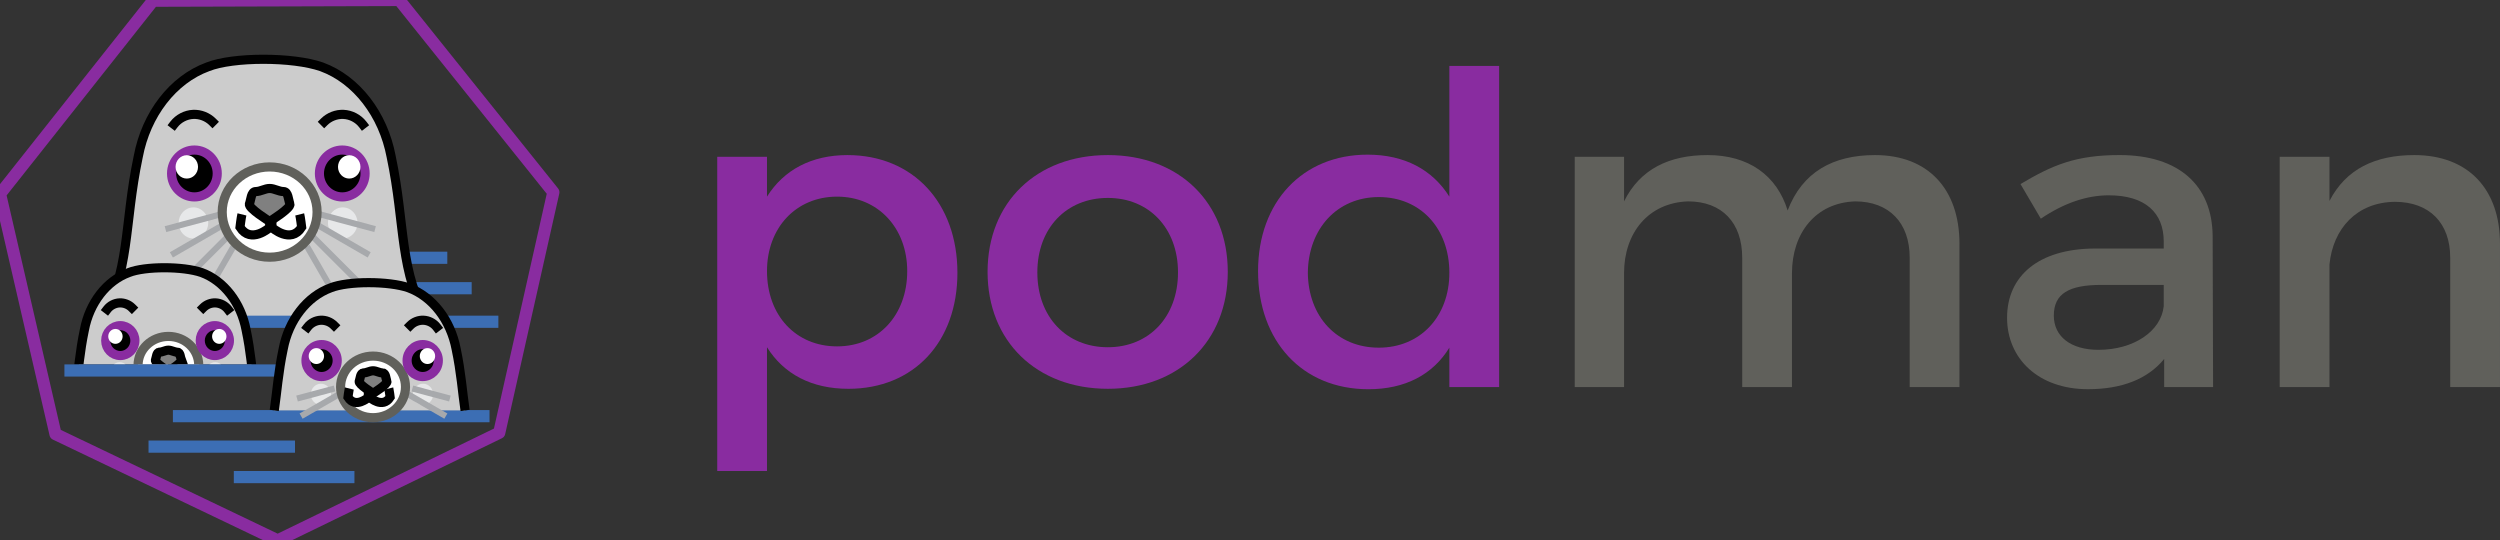 <?xml version="1.0" ?>
<svg xmlns="http://www.w3.org/2000/svg" viewBox="5.821 8.467 217.147 46.939">
	<rect x="5.821" y="8.467" width="217.147" height="46.939" fill="#333333" stroke="none"/>
	<defs id="defs2">
		<marker id="marker5584" refX="0" refY="0" orient="auto" overflow="visible">
			<path transform="scale(0.2)" d="M 0,-7.071 -7.071,0 0,7.071 7.071,0 Z" id="path5582" fill="#4d4d4d" fill-opacity="1" fill-rule="evenodd" stroke="#4d4d4d" stroke-width="1pt" stroke-opacity="1"/>
		</marker>
		<marker id="DiamondS" refX="0" refY="0" orient="auto" overflow="visible">
			<path transform="scale(0.2)" d="M 0,-7.071 -7.071,0 0,7.071 7.071,0 Z" id="path5359" fill="#4d4d4d" fill-opacity="1" fill-rule="evenodd" stroke="#4d4d4d" stroke-width="1pt" stroke-opacity="1"/>
		</marker>
		<marker id="DotL" refX="0" refY="0" orient="auto" overflow="visible">
			<path transform="matrix(0.8,0,0,0.8,5.92,0.8)" d="m -2.5,-1 c 0,2.76 -2.24,5 -5,5 -2.76,0 -5,-2.24 -5,-5 0,-2.76 2.24,-5 5,-5 2.76,0 5,2.24 5,5 z" id="path5335" fill="#4d4d4d" fill-opacity="1" fill-rule="evenodd" stroke="#4d4d4d" stroke-width="1pt" stroke-opacity="1"/>
		</marker>
		<clipPath id="clipPath81511" clipPathUnits="userSpaceOnUse">
			<rect y="-1.484" x="934.657" height="12.832" width="26.194" id="rect81513" opacity="1" fill="#e7e8e9" fill-opacity="1" stroke="#a7a9ac" stroke-width="0.529" stroke-linecap="square" stroke-linejoin="miter" stroke-miterlimit="4" stroke-dasharray="none" stroke-dashoffset="6" stroke-opacity="1"/>
		</clipPath>
	</defs>
	<g transform="translate(-1170.445,517.62)" id="layer1">
		<g id="g163426"/>
		<g id="g10819" transform="translate(0,-285.75)">
			<g id="text10671" aria-label="podman" font-style="normal" font-weight="normal" font-size="37.592px" line-height="22.555px" font-family="sans-serif" letter-spacing="0px" word-spacing="0px" fill="#892ca0" fill-opacity="1" stroke="none" stroke-width="0.265px" stroke-linecap="butt" stroke-linejoin="miter" stroke-opacity="1">
				<path id="path80700" d="m 1249.878,-209.933 c -3.12,0 -5.526,1.278 -6.992,3.609 v -3.458 h -4.323 v 27.292 h 4.323 v -10.751 c 1.466,2.331 3.872,3.609 7.067,3.609 5.714,0 9.473,-4.098 9.473,-10.075 0,-6.09 -3.872,-10.225 -9.548,-10.225 z m -0.902,16.616 c -3.571,0 -6.09,-2.669 -6.09,-6.541 0,-3.759 2.519,-6.466 6.09,-6.466 3.571,0 6.09,2.744 6.09,6.466 0,3.834 -2.519,6.541 -6.09,6.541 z" font-style="normal" font-variant="normal" font-weight="normal" font-stretch="normal" font-family="Montserrat" fill="#892ca0" fill-opacity="1" stroke-width="0.265px"/>
				<path id="path80702" d="m 1272.496,-209.933 c -6.203,0 -10.451,4.098 -10.451,10.15 0,6.015 4.248,10.15 10.451,10.15 6.165,0 10.413,-4.135 10.413,-10.15 0,-6.052 -4.248,-10.15 -10.413,-10.15 z m 0,3.722 c 3.571,0 6.09,2.631 6.09,6.466 0,3.872 -2.519,6.503 -6.09,6.503 -3.609,0 -6.128,-2.631 -6.128,-6.503 0,-3.834 2.519,-6.466 6.128,-6.466 z" font-style="normal" font-variant="normal" font-weight="normal" font-stretch="normal" font-family="Montserrat" fill="#892ca0" fill-opacity="1" stroke-width="0.265px"/>
				<path id="path80704" d="m 1302.156,-217.677 v 11.353 c -1.466,-2.331 -3.872,-3.646 -7.105,-3.646 -5.639,0 -9.511,4.098 -9.511,10.112 0,6.09 3.834,10.263 9.586,10.263 3.195,0 5.601,-1.278 7.03,-3.609 v 3.421 h 4.323 v -27.893 z m -6.128,24.472 c -3.646,0 -6.127,-2.707 -6.165,-6.503 0.038,-3.834 2.556,-6.579 6.165,-6.579 3.609,0 6.128,2.707 6.128,6.579 0,3.797 -2.519,6.503 -6.128,6.503 z" font-style="normal" font-variant="normal" font-weight="normal" font-stretch="normal" font-family="Montserrat" fill="#892ca0" fill-opacity="1" stroke-width="0.265px"/>
				<path id="path80706" d="m 1339.133,-209.933 c -3.646,0 -6.315,1.466 -7.594,4.812 -0.94,-3.045 -3.383,-4.812 -6.955,-4.812 -3.308,0 -5.864,1.203 -7.255,4.022 v -3.872 h -4.285 v 19.999 h 4.285 v -9.887 c 0,-3.496 2.105,-6.127 5.564,-6.24 2.932,0 4.699,1.842 4.699,4.887 v 11.24 h 4.323 v -9.887 c 0,-3.496 2.067,-6.127 5.488,-6.24 2.932,0 4.737,1.842 4.737,4.887 v 11.24 h 4.323 v -12.443 c 0,-4.774 -2.744,-7.706 -7.33,-7.706 z" fill="#60605b"/>
				<path id="path80708" d="m 1368.492,-189.784 -0.038,-13.12 c -0.038,-4.398 -2.932,-7.03 -8.082,-7.03 -3.797,0 -5.827,0.865 -8.609,2.519 l 1.767,3.007 c 1.992,-1.353 3.985,-2.03 5.902,-2.03 3.158,0 4.774,1.504 4.774,4.022 v 0.601 h -6.052 c -4.812,0.038 -7.556,2.368 -7.556,6.015 0,3.534 2.707,6.203 7.03,6.203 2.895,0 5.188,-0.865 6.616,-2.631 v 2.443 z m -9.962,-3.233 c -2.406,0 -3.872,-1.165 -3.872,-2.97 0,-1.917 1.316,-2.669 4.135,-2.669 h 5.413 v 1.842 c -0.226,2.18 -2.594,3.797 -5.676,3.797 z" fill="#60605b"/>
				<path id="path80710" d="m 1385.969,-209.933 c -3.383,0 -5.94,1.203 -7.368,3.985 v -3.834 h -4.323 v 19.999 h 4.323 v -10.639 c 0.301,-3.12 2.368,-5.413 5.676,-5.451 3.007,0 4.812,1.842 4.812,4.849 v 11.24 h 4.323 v -12.443 c 0,-4.774 -2.782,-7.706 -7.443,-7.706 z" fill="#60605b"/>
			</g>
		</g>
		<g id="g10987" transform="translate(-4.0076941e-7,-285.75)">
			<g id="g10985" transform="translate(238.413,-199.749)">
				<path d="m 963.983,-1.265 h 12.722" id="path10821" fill="none" fill-rule="evenodd" stroke="#3c6eb4" stroke-width="1.058" stroke-linecap="butt" stroke-linejoin="miter" stroke-miterlimit="4" stroke-dasharray="none" stroke-opacity="1"/>
				<path id="path10823" d="m 966.1,1.38 h 12.722" fill="none" fill-rule="evenodd" stroke="#3c6eb4" stroke-width="1.058" stroke-linecap="butt" stroke-linejoin="miter" stroke-miterlimit="4" stroke-dasharray="none" stroke-opacity="1"/>
				<g transform="matrix(1.15,0,0,1.151,-143.925,0.439)" id="g10875" stroke-width="0.869">
					<path id="path10825" d="m 973.104,3.398 c -2.308,-3.743 -1.791,-7.353 -2.883,-12.51 -0.599,-3.186 -2.621,-5.815 -5.254,-6.778 -2.172,-0.758 -6.683,-0.76 -8.595,0 -2.633,0.963 -4.655,3.592 -5.254,6.778 -1.092,5.158 -0.575,8.768 -2.883,12.51" fill="#cccccc" fill-opacity="1" fill-rule="evenodd" stroke="#000000" stroke-width="0.69" stroke-linecap="butt" stroke-linejoin="miter" stroke-miterlimit="4" stroke-dasharray="none" stroke-opacity="1"/>
					<ellipse id="ellipse10827" cx="966.564" cy="-4.107" rx="1.116" ry="1.175" opacity="1" fill="#e7e8e9" fill-opacity="1" stroke="none" stroke-width="0.69" stroke-linecap="square" stroke-linejoin="miter" stroke-miterlimit="4" stroke-dasharray="none" stroke-dashoffset="6" stroke-opacity="1"/>
					<ellipse ry="1.175" rx="1.116" cy="-4.107" cx="955.287" id="ellipse10829" opacity="1" fill="#e7e8e9" fill-opacity="1" stroke="none" stroke-width="0.69" stroke-linecap="square" stroke-linejoin="miter" stroke-miterlimit="4" stroke-dasharray="none" stroke-dashoffset="6" stroke-opacity="1"/>
					<g id="g10839" transform="matrix(0.888,0,0,0.888,108.022,0.558)" stroke="#a7a9ac" stroke-width="0.518" stroke-miterlimit="4" stroke-dasharray="none">
						<path id="path10831" d="m 956.419,-5.981 -4.671,1.251" fill="none" fill-rule="evenodd" stroke="#a7a9ac" stroke-width="0.518" stroke-linecap="butt" stroke-linejoin="miter" stroke-miterlimit="4" stroke-dasharray="none" stroke-opacity="1"/>
						<path id="path10833" d="m 956.948,-5.254 -4.697,2.712" fill="none" fill-rule="evenodd" stroke="#a7a9ac" stroke-width="0.518" stroke-linecap="butt" stroke-linejoin="miter" stroke-miterlimit="4" stroke-dasharray="none" stroke-opacity="1"/>
						<path id="path10835" d="m 957.345,-4.394 -4.763,4.762" fill="none" fill-rule="evenodd" stroke="#a7a9ac" stroke-width="0.518" stroke-linecap="butt" stroke-linejoin="miter" stroke-miterlimit="4" stroke-dasharray="none" stroke-opacity="1"/>
						<path id="path10837" d="m 957.543,-3.269 -2.434,4.216" fill="none" fill-rule="evenodd" stroke="#a7a9ac" stroke-width="0.518" stroke-linecap="butt" stroke-linejoin="miter" stroke-miterlimit="4" stroke-dasharray="none" stroke-opacity="1"/>
					</g>
					<g transform="matrix(-0.888,0,0,0.888,1814.158,0.558)" id="g10849" stroke="#a7a9ac" stroke-width="0.518" stroke-miterlimit="4" stroke-dasharray="none">
						<path d="m 956.419,-5.981 -4.671,1.251" id="path10841" fill="none" fill-rule="evenodd" stroke="#a7a9ac" stroke-width="0.518" stroke-linecap="butt" stroke-linejoin="miter" stroke-miterlimit="4" stroke-dasharray="none" stroke-opacity="1"/>
						<path d="m 956.948,-5.254 -4.697,2.712" id="path10843" fill="none" fill-rule="evenodd" stroke="#a7a9ac" stroke-width="0.518" stroke-linecap="butt" stroke-linejoin="miter" stroke-miterlimit="4" stroke-dasharray="none" stroke-opacity="1"/>
						<path d="m 957.345,-4.394 -4.763,4.762" id="path10845" fill="none" fill-rule="evenodd" stroke="#a7a9ac" stroke-width="0.518" stroke-linecap="butt" stroke-linejoin="miter" stroke-miterlimit="4" stroke-dasharray="none" stroke-opacity="1"/>
						<path d="m 957.543,-3.269 -2.434,4.216" id="path10847" fill="none" fill-rule="evenodd" stroke="#a7a9ac" stroke-width="0.518" stroke-linecap="butt" stroke-linejoin="miter" stroke-miterlimit="4" stroke-dasharray="none" stroke-opacity="1"/>
					</g>
					<ellipse id="ellipse10851" cx="961.043" cy="-4.929" rx="3.583" ry="3.406" opacity="1" fill="#ffffff" fill-opacity="1" stroke="#60605b" stroke-width="0.69" stroke-linecap="square" stroke-linejoin="miter" stroke-miterlimit="4" stroke-dasharray="none" stroke-dashoffset="6" stroke-opacity="1"/>
					<ellipse transform="scale(-1,1)" id="ellipse10853" cx="-966.527" cy="-7.841" rx="1.725" ry="1.769" fill="#000000" fill-opacity="1" stroke="#892ca0" stroke-width="0.69" stroke-linecap="square" stroke-linejoin="miter" stroke-miterlimit="4" stroke-dasharray="none" stroke-dashoffset="0" stroke-opacity="1"/>
					<path d="m 968.074,-11.544 c -0.345,-0.448 -0.893,-0.733 -1.458,-0.757 -0.533,-0.023 -1.073,0.186 -1.452,0.562" id="path10855" fill="none" fill-opacity="1" stroke="#000000" stroke-width="0.69" stroke-linecap="square" stroke-linejoin="miter" stroke-miterlimit="4" stroke-dasharray="none" stroke-dashoffset="0" stroke-opacity="1"/>
					<g id="g10863" transform="matrix(0.888,0,0,0.888,106.612,0.088)" stroke-width="0.777" stroke-miterlimit="4" stroke-dasharray="none">
						<g id="g10861" transform="translate(0,-0.529)" stroke-width="0.777">
							<path d="m 962.306,-5.783 0.099,1.984 c 0,0 1.588,1.422 2.514,-0.033 0,0 -0.099,-0.827 -0.165,-1.091" id="path10857" fill="none" fill-rule="evenodd" stroke="#000000" stroke-width="0.777" stroke-linecap="butt" stroke-linejoin="miter" stroke-miterlimit="4" stroke-dasharray="none" stroke-opacity="1"/>
							<path id="path10859" d="m 962.288,-5.783 -0.099,1.984 c 0,0 -1.588,1.422 -2.514,-0.033 0,0 0.099,-0.827 0.165,-1.091" fill="none" fill-rule="evenodd" stroke="#000000" stroke-width="0.777" stroke-linecap="butt" stroke-linejoin="miter" stroke-miterlimit="4" stroke-dasharray="none" stroke-opacity="1"/>
						</g>
					</g>
					<path id="path10865" d="m 962.572,-5.544 c -0.12,-0.311 -0.12,-0.933 -0.481,-0.933 -0.36,0 -0.694,-0.233 -1.048,-0.233 -0.355,0 -0.688,0.233 -1.048,0.233 -0.36,0 -0.36,0.622 -0.481,0.933 -0.12,0.311 1.529,1.322 1.529,1.322 0,0 1.649,-1.011 1.529,-1.322 z" fill="#808080" fill-opacity="1" stroke="#000000" stroke-width="0.69" stroke-linecap="square" stroke-linejoin="miter" stroke-miterlimit="4" stroke-dasharray="none" stroke-dashoffset="0" stroke-opacity="1"/>
					<ellipse ry="1.769" rx="1.725" cy="-7.841" cx="955.36" id="ellipse10867" fill="#000000" fill-opacity="1" stroke="#892ca0" stroke-width="0.69" stroke-linecap="square" stroke-linejoin="miter" stroke-miterlimit="4" stroke-dasharray="none" stroke-dashoffset="0" stroke-opacity="1"/>
					<ellipse id="ellipse10869" cx="954.785" cy="-8.338" rx="0.848" ry="0.881" fill="#ffffff" fill-opacity="1" stroke="none" stroke-width="0.69" stroke-linecap="square" stroke-linejoin="miter" stroke-miterlimit="4" stroke-dasharray="none" stroke-dashoffset="0" stroke-opacity="1"/>
					<path id="path10871" d="m 953.814,-11.544 c 0.345,-0.448 0.893,-0.733 1.458,-0.757 0.533,-0.023 1.073,0.186 1.452,0.562" fill="none" fill-opacity="1" stroke="#000000" stroke-width="0.69" stroke-linecap="square" stroke-linejoin="miter" stroke-miterlimit="4" stroke-dasharray="none" stroke-dashoffset="0" stroke-opacity="1"/>
					<ellipse ry="0.881" rx="0.848" cy="-8.338" cx="967.053" id="ellipse10873" fill="#ffffff" fill-opacity="1" stroke="none" stroke-width="0.69" stroke-linecap="square" stroke-linejoin="miter" stroke-miterlimit="4" stroke-dasharray="none" stroke-dashoffset="0" stroke-opacity="1"/>
				</g>
				<path id="path10877" d="m 948.212,4.293 h 32.928" fill="none" fill-rule="evenodd" stroke="#3c6eb4" stroke-width="1.058" stroke-linecap="butt" stroke-linejoin="miter" stroke-miterlimit="4" stroke-dasharray="none" stroke-opacity="1"/>
				<g transform="matrix(0.83,0,0,0.83,164.55,-1.424)" clip-path="url(#clipPath81511)" id="g10929" stroke-width="1.204">
					<path id="path10879" d="m 958.316,13.737 c -0.262,-1.782 -0.389,-3.721 -0.873,-6.002 -0.531,-2.817 -2.322,-5.143 -4.654,-5.995 -1.924,-0.67 -5.92,-0.672 -7.613,0 -2.332,0.851 -4.123,3.177 -4.654,5.995 -0.483,2.281 -0.611,4.22 -0.873,6.002" fill="#cccccc" fill-opacity="1" fill-rule="evenodd" stroke="#000000" stroke-width="0.956" stroke-linecap="butt" stroke-linejoin="miter" stroke-miterlimit="4" stroke-dasharray="none" stroke-opacity="1"/>
					<ellipse id="ellipse10881" cx="954.204" cy="12.162" rx="0.988" ry="1.039" opacity="1" fill="#e7e8e9" fill-opacity="1" stroke="none" stroke-width="0.956" stroke-linecap="square" stroke-linejoin="miter" stroke-miterlimit="4" stroke-dasharray="none" stroke-dashoffset="6" stroke-opacity="1"/>
					<ellipse ry="1.039" rx="0.988" cy="12.162" cx="944.215" id="ellipse10883" opacity="1" fill="#e7e8e9" fill-opacity="1" stroke="none" stroke-width="0.956" stroke-linecap="square" stroke-linejoin="miter" stroke-miterlimit="4" stroke-dasharray="none" stroke-dashoffset="6" stroke-opacity="1"/>
					<g id="g10893" transform="matrix(0.787,0,0,0.785,193.685,16.288)" stroke="#a7a9ac" stroke-width="0.811" stroke-miterlimit="4" stroke-dasharray="none">
						<path id="path10885" d="m 956.419,-5.981 -4.671,1.251" fill="none" fill-rule="evenodd" stroke="#a7a9ac" stroke-width="0.811" stroke-linecap="butt" stroke-linejoin="miter" stroke-miterlimit="4" stroke-dasharray="none" stroke-opacity="1"/>
						<path id="path10887" d="m 956.948,-5.254 -4.697,2.712" fill="none" fill-rule="evenodd" stroke="#a7a9ac" stroke-width="0.811" stroke-linecap="butt" stroke-linejoin="miter" stroke-miterlimit="4" stroke-dasharray="none" stroke-opacity="1"/>
						<path id="path10889" d="m 957.345,-4.394 -4.763,4.762" fill="none" fill-rule="evenodd" stroke="#a7a9ac" stroke-width="0.811" stroke-linecap="butt" stroke-linejoin="miter" stroke-miterlimit="4" stroke-dasharray="none" stroke-opacity="1"/>
						<path id="path10891" d="m 957.543,-3.269 -2.434,4.216" fill="none" fill-rule="evenodd" stroke="#a7a9ac" stroke-width="0.811" stroke-linecap="butt" stroke-linejoin="miter" stroke-miterlimit="4" stroke-dasharray="none" stroke-opacity="1"/>
					</g>
					<g transform="matrix(-0.787,0,0,0.785,1705.025,16.288)" id="g10903" stroke="#a7a9ac" stroke-width="0.811" stroke-miterlimit="4" stroke-dasharray="none">
						<path d="m 956.419,-5.981 -4.671,1.251" id="path10895" fill="none" fill-rule="evenodd" stroke="#a7a9ac" stroke-width="0.811" stroke-linecap="butt" stroke-linejoin="miter" stroke-miterlimit="4" stroke-dasharray="none" stroke-opacity="1"/>
						<path d="m 956.948,-5.254 -4.697,2.712" id="path10897" fill="none" fill-rule="evenodd" stroke="#a7a9ac" stroke-width="0.811" stroke-linecap="butt" stroke-linejoin="miter" stroke-miterlimit="4" stroke-dasharray="none" stroke-opacity="1"/>
						<path d="m 957.345,-4.394 -4.763,4.762" id="path10899" fill="none" fill-rule="evenodd" stroke="#a7a9ac" stroke-width="0.811" stroke-linecap="butt" stroke-linejoin="miter" stroke-miterlimit="4" stroke-dasharray="none" stroke-opacity="1"/>
						<path d="m 957.543,-3.269 -2.434,4.216" id="path10901" fill="none" fill-rule="evenodd" stroke="#a7a9ac" stroke-width="0.811" stroke-linecap="butt" stroke-linejoin="miter" stroke-miterlimit="4" stroke-dasharray="none" stroke-opacity="1"/>
					</g>
					<ellipse id="ellipse10905" cx="949.313" cy="11.435" rx="3.174" ry="3.013" opacity="1" fill="#ffffff" fill-opacity="1" stroke="#60605b" stroke-width="0.956" stroke-linecap="square" stroke-linejoin="miter" stroke-miterlimit="4" stroke-dasharray="none" stroke-dashoffset="6" stroke-opacity="1"/>
					<ellipse transform="scale(-1,1)" id="ellipse10907" cx="-954.172" cy="8.86" rx="1.528" ry="1.565" fill="#000000" fill-opacity="1" stroke="#892ca0" stroke-width="0.956" stroke-linecap="square" stroke-linejoin="miter" stroke-miterlimit="4" stroke-dasharray="none" stroke-dashoffset="0" stroke-opacity="1"/>
					<path d="m 955.542,5.584 c -0.306,-0.397 -0.792,-0.648 -1.292,-0.67 -0.472,-0.02 -0.95,0.164 -1.286,0.497" id="path10909" fill="none" fill-opacity="1" stroke="#000000" stroke-width="0.956" stroke-linecap="square" stroke-linejoin="miter" stroke-miterlimit="4" stroke-dasharray="none" stroke-dashoffset="0" stroke-opacity="1"/>
					<g id="g10917" transform="matrix(0.787,0,0,0.785,192.436,15.873)" stroke-width="1.216" stroke-miterlimit="4" stroke-dasharray="none">
						<g id="g10915" transform="translate(0,-0.529)" stroke-width="1.216">
							<path d="m 962.306,-5.783 0.099,1.984 c 0,0 1.588,1.422 2.514,-0.033 0,0 -0.099,-0.827 -0.165,-1.091" id="path10911" fill="none" fill-rule="evenodd" stroke="#000000" stroke-width="1.216" stroke-linecap="butt" stroke-linejoin="miter" stroke-miterlimit="4" stroke-dasharray="none" stroke-opacity="1"/>
							<path id="path10913" d="m 962.288,-5.783 -0.099,1.984 c 0,0 -1.588,1.422 -2.514,-0.033 0,0 0.099,-0.827 0.165,-1.091" fill="none" fill-rule="evenodd" stroke="#000000" stroke-width="1.216" stroke-linecap="butt" stroke-linejoin="miter" stroke-miterlimit="4" stroke-dasharray="none" stroke-opacity="1"/>
						</g>
					</g>
					<path id="path10919" d="m 950.668,10.892 c -0.106,-0.275 -0.106,-0.825 -0.426,-0.825 -0.319,0 -0.615,-0.206 -0.929,-0.206 -0.314,0 -0.609,0.206 -0.929,0.206 -0.319,0 -0.319,0.55 -0.426,0.825 -0.106,0.275 1.354,1.169 1.354,1.169 0,0 1.461,-0.894 1.354,-1.169 z" fill="#808080" fill-opacity="1" stroke="#000000" stroke-width="0.956" stroke-linecap="square" stroke-linejoin="miter" stroke-miterlimit="4" stroke-dasharray="none" stroke-dashoffset="0" stroke-opacity="1"/>
					<ellipse ry="1.565" rx="1.528" cy="8.86" cx="944.28" id="ellipse10921" fill="#000000" fill-opacity="1" stroke="#892ca0" stroke-width="0.956" stroke-linecap="square" stroke-linejoin="miter" stroke-miterlimit="4" stroke-dasharray="none" stroke-dashoffset="0" stroke-opacity="1"/>
					<ellipse id="ellipse10923" cx="943.77" cy="8.42" rx="0.752" ry="0.78" fill="#ffffff" fill-opacity="1" stroke="none" stroke-width="0.956" stroke-linecap="square" stroke-linejoin="miter" stroke-miterlimit="4" stroke-dasharray="none" stroke-dashoffset="0" stroke-opacity="1"/>
					<path id="path10925" d="m 942.909,5.584 c 0.306,-0.397 0.792,-0.648 1.292,-0.67 0.472,-0.02 0.95,0.164 1.286,0.497" fill="none" fill-opacity="1" stroke="#000000" stroke-width="0.956" stroke-linecap="square" stroke-linejoin="miter" stroke-miterlimit="4" stroke-dasharray="none" stroke-dashoffset="0" stroke-opacity="1"/>
					<ellipse ry="0.78" rx="0.752" cy="8.42" cx="954.637" id="ellipse10927" fill="#ffffff" fill-opacity="1" stroke="none" stroke-width="0.956" stroke-linecap="square" stroke-linejoin="miter" stroke-miterlimit="4" stroke-dasharray="none" stroke-dashoffset="0" stroke-opacity="1"/>
				</g>
				<path d="m 961.972,23.285 -19.298,-9.233 -4.82,-20.862 13.287,-16.781 21.389,-0.064 13.385,16.701 -4.699,20.89 z" id="path10931" opacity="1" fill="none" fill-opacity="1" stroke="#892ca0" stroke-width="1.058" stroke-linecap="round" stroke-linejoin="round" stroke-miterlimit="4" stroke-dasharray="none" stroke-opacity="1"/>
				<path d="m 943.449,8.526 h 19.831" id="path10933" fill="none" fill-rule="evenodd" stroke="#3c6eb4" stroke-width="1.058" stroke-linecap="butt" stroke-linejoin="miter" stroke-miterlimit="4" stroke-dasharray="none" stroke-opacity="1"/>
				<path id="path10935" d="m 952.871,12.493 h 27.502" fill="none" fill-rule="evenodd" stroke="#3c6eb4" stroke-width="1.058" stroke-linecap="butt" stroke-linejoin="miter" stroke-miterlimit="4" stroke-dasharray="none" stroke-opacity="1"/>
				<g transform="translate(0.78,0.884)" id="g10979">
					<path d="m 977.469,11.111 c -0.233,-1.582 -0.346,-3.304 -0.775,-5.329 -0.471,-2.502 -2.062,-4.567 -4.132,-5.323 -1.708,-0.595 -5.256,-0.597 -6.76,0 -2.071,0.756 -3.661,2.821 -4.132,5.323 -0.429,2.025 -0.542,3.747 -0.775,5.329" id="path10937" fill="#cccccc" fill-opacity="1" fill-rule="evenodd" stroke="#000000" stroke-width="0.794" stroke-linecap="butt" stroke-linejoin="miter" stroke-miterlimit="4" stroke-dasharray="none" stroke-opacity="1"/>
					<ellipse ry="0.922" rx="0.878" cy="9.712" cx="973.817" id="ellipse10939" opacity="1" fill="#e7e8e9" fill-opacity="1" stroke="none" stroke-width="0.794" stroke-linecap="square" stroke-linejoin="miter" stroke-miterlimit="4" stroke-dasharray="none" stroke-dashoffset="6" stroke-opacity="1"/>
					<ellipse id="ellipse10941" cx="964.948" cy="9.712" rx="0.878" ry="0.922" opacity="1" fill="#e7e8e9" fill-opacity="1" stroke="none" stroke-width="0.794" stroke-linecap="square" stroke-linejoin="miter" stroke-miterlimit="4" stroke-dasharray="none" stroke-dashoffset="6" stroke-opacity="1"/>
					<g transform="matrix(0.698,0,0,0.697,299.023,11.966)" id="g10947" stroke="#a7a9ac" stroke-width="0.758" stroke-miterlimit="4" stroke-dasharray="none">
						<path d="m 955.746,-3.96 -4.671,1.251" id="path10943" fill="none" fill-rule="evenodd" stroke="#a7a9ac" stroke-width="0.758" stroke-linecap="butt" stroke-linejoin="miter" stroke-miterlimit="4" stroke-dasharray="none" stroke-opacity="1"/>
						<path d="m 956.275,-3.232 -4.697,2.712" id="path10945" fill="none" fill-rule="evenodd" stroke="#a7a9ac" stroke-width="0.758" stroke-linecap="butt" stroke-linejoin="miter" stroke-miterlimit="4" stroke-dasharray="none" stroke-opacity="1"/>
					</g>
					<g id="g10953" transform="matrix(-0.698,0,0,0.697,1640.471,13.376)" stroke="#a7a9ac" stroke-width="0.758" stroke-miterlimit="4" stroke-dasharray="none">
						<path id="path10949" d="m 956.419,-5.981 -4.671,1.251" fill="none" fill-rule="evenodd" stroke="#a7a9ac" stroke-width="0.758" stroke-linecap="butt" stroke-linejoin="miter" stroke-miterlimit="4" stroke-dasharray="none" stroke-opacity="1"/>
						<path id="path10951" d="m 956.948,-5.254 -4.697,2.712" fill="none" fill-rule="evenodd" stroke="#a7a9ac" stroke-width="0.758" stroke-linecap="butt" stroke-linejoin="miter" stroke-miterlimit="4" stroke-dasharray="none" stroke-opacity="1"/>
					</g>
					<ellipse ry="2.675" rx="2.818" cy="9.067" cx="969.475" id="ellipse10955" opacity="1" fill="#ffffff" fill-opacity="1" stroke="#60605b" stroke-width="0.794" stroke-linecap="square" stroke-linejoin="miter" stroke-miterlimit="4" stroke-dasharray="none" stroke-dashoffset="6" stroke-opacity="1"/>
					<ellipse ry="1.389" rx="1.357" cy="6.78" cx="-973.789" id="ellipse10957" transform="scale(-1,1)" fill="#000000" fill-opacity="1" stroke="#892ca0" stroke-width="0.794" stroke-linecap="square" stroke-linejoin="miter" stroke-miterlimit="4" stroke-dasharray="none" stroke-dashoffset="0" stroke-opacity="1"/>
					<path id="path10959" d="m 975.006,3.872 c -0.271,-0.352 -0.703,-0.576 -1.147,-0.595 -0.419,-0.018 -0.844,0.146 -1.142,0.441" fill="none" fill-opacity="1" stroke="#000000" stroke-width="0.794" stroke-linecap="square" stroke-linejoin="miter" stroke-miterlimit="4" stroke-dasharray="none" stroke-dashoffset="0" stroke-opacity="1"/>
					<g transform="matrix(0.698,0,0,0.697,297.445,13.007)" id="g10967" stroke-width="1.137" stroke-miterlimit="4" stroke-dasharray="none">
						<g transform="translate(0,-0.529)" id="g10965" stroke-width="1.137">
							<path id="path10961" d="m 962.306,-5.783 0.099,1.984 c 0,0 1.588,1.422 2.514,-0.033 0,0 -0.099,-0.827 -0.165,-1.091" fill="none" fill-rule="evenodd" stroke="#000000" stroke-width="1.137" stroke-linecap="butt" stroke-linejoin="miter" stroke-miterlimit="4" stroke-dasharray="none" stroke-opacity="1"/>
							<path d="m 962.288,-5.783 -0.099,1.984 c 0,0 -1.588,1.422 -2.514,-0.033 0,0 0.099,-0.827 0.165,-1.091" id="path10963" fill="none" fill-rule="evenodd" stroke="#000000" stroke-width="1.137" stroke-linecap="butt" stroke-linejoin="miter" stroke-miterlimit="4" stroke-dasharray="none" stroke-opacity="1"/>
						</g>
					</g>
					<path d="m 970.678,8.584 c -0.095,-0.244 -0.095,-0.733 -0.378,-0.733 -0.284,0 -0.546,-0.183 -0.824,-0.183 -0.279,0 -0.541,0.183 -0.824,0.183 -0.284,0 -0.284,0.488 -0.378,0.733 -0.095,0.244 1.203,1.038 1.203,1.038 0,0 1.297,-0.794 1.202,-1.038 z" id="path10969" fill="#808080" fill-opacity="1" stroke="#000000" stroke-width="0.794" stroke-linecap="square" stroke-linejoin="miter" stroke-miterlimit="4" stroke-dasharray="none" stroke-dashoffset="0" stroke-opacity="1"/>
					<ellipse id="ellipse10971" cx="965.006" cy="6.78" rx="1.357" ry="1.389" fill="#000000" fill-opacity="1" stroke="#892ca0" stroke-width="0.794" stroke-linecap="square" stroke-linejoin="miter" stroke-miterlimit="4" stroke-dasharray="none" stroke-dashoffset="0" stroke-opacity="1"/>
					<ellipse ry="0.692" rx="0.667" cy="6.389" cx="964.553" id="ellipse10973" fill="#ffffff" fill-opacity="1" stroke="none" stroke-width="0.794" stroke-linecap="square" stroke-linejoin="miter" stroke-miterlimit="4" stroke-dasharray="none" stroke-dashoffset="0" stroke-opacity="1"/>
					<path d="m 963.789,3.872 c 0.271,-0.352 0.703,-0.576 1.147,-0.595 0.419,-0.018 0.844,0.146 1.142,0.441" id="path10975" fill="none" fill-opacity="1" stroke="#000000" stroke-width="0.794" stroke-linecap="square" stroke-linejoin="miter" stroke-miterlimit="4" stroke-dasharray="none" stroke-dashoffset="0" stroke-opacity="1"/>
					<ellipse id="ellipse10977" cx="974.202" cy="6.389" rx="0.667" ry="0.692" fill="#ffffff" fill-opacity="1" stroke="none" stroke-width="0.794" stroke-linecap="square" stroke-linejoin="miter" stroke-miterlimit="4" stroke-dasharray="none" stroke-dashoffset="0" stroke-opacity="1"/>
				</g>
				<path d="m 950.754,15.139 h 12.722" id="path10981" fill="none" fill-rule="evenodd" stroke="#3c6eb4" stroke-width="1.058" stroke-linecap="butt" stroke-linejoin="miter" stroke-miterlimit="4" stroke-dasharray="none" stroke-opacity="1"/>
				<path id="path10983" d="m 958.162,17.785 h 10.477" fill="none" fill-rule="evenodd" stroke="#3c6eb4" stroke-width="1.058" stroke-linecap="butt" stroke-linejoin="miter" stroke-miterlimit="4" stroke-dasharray="none" stroke-opacity="1"/>
			</g>
		</g>
	</g>
</svg>